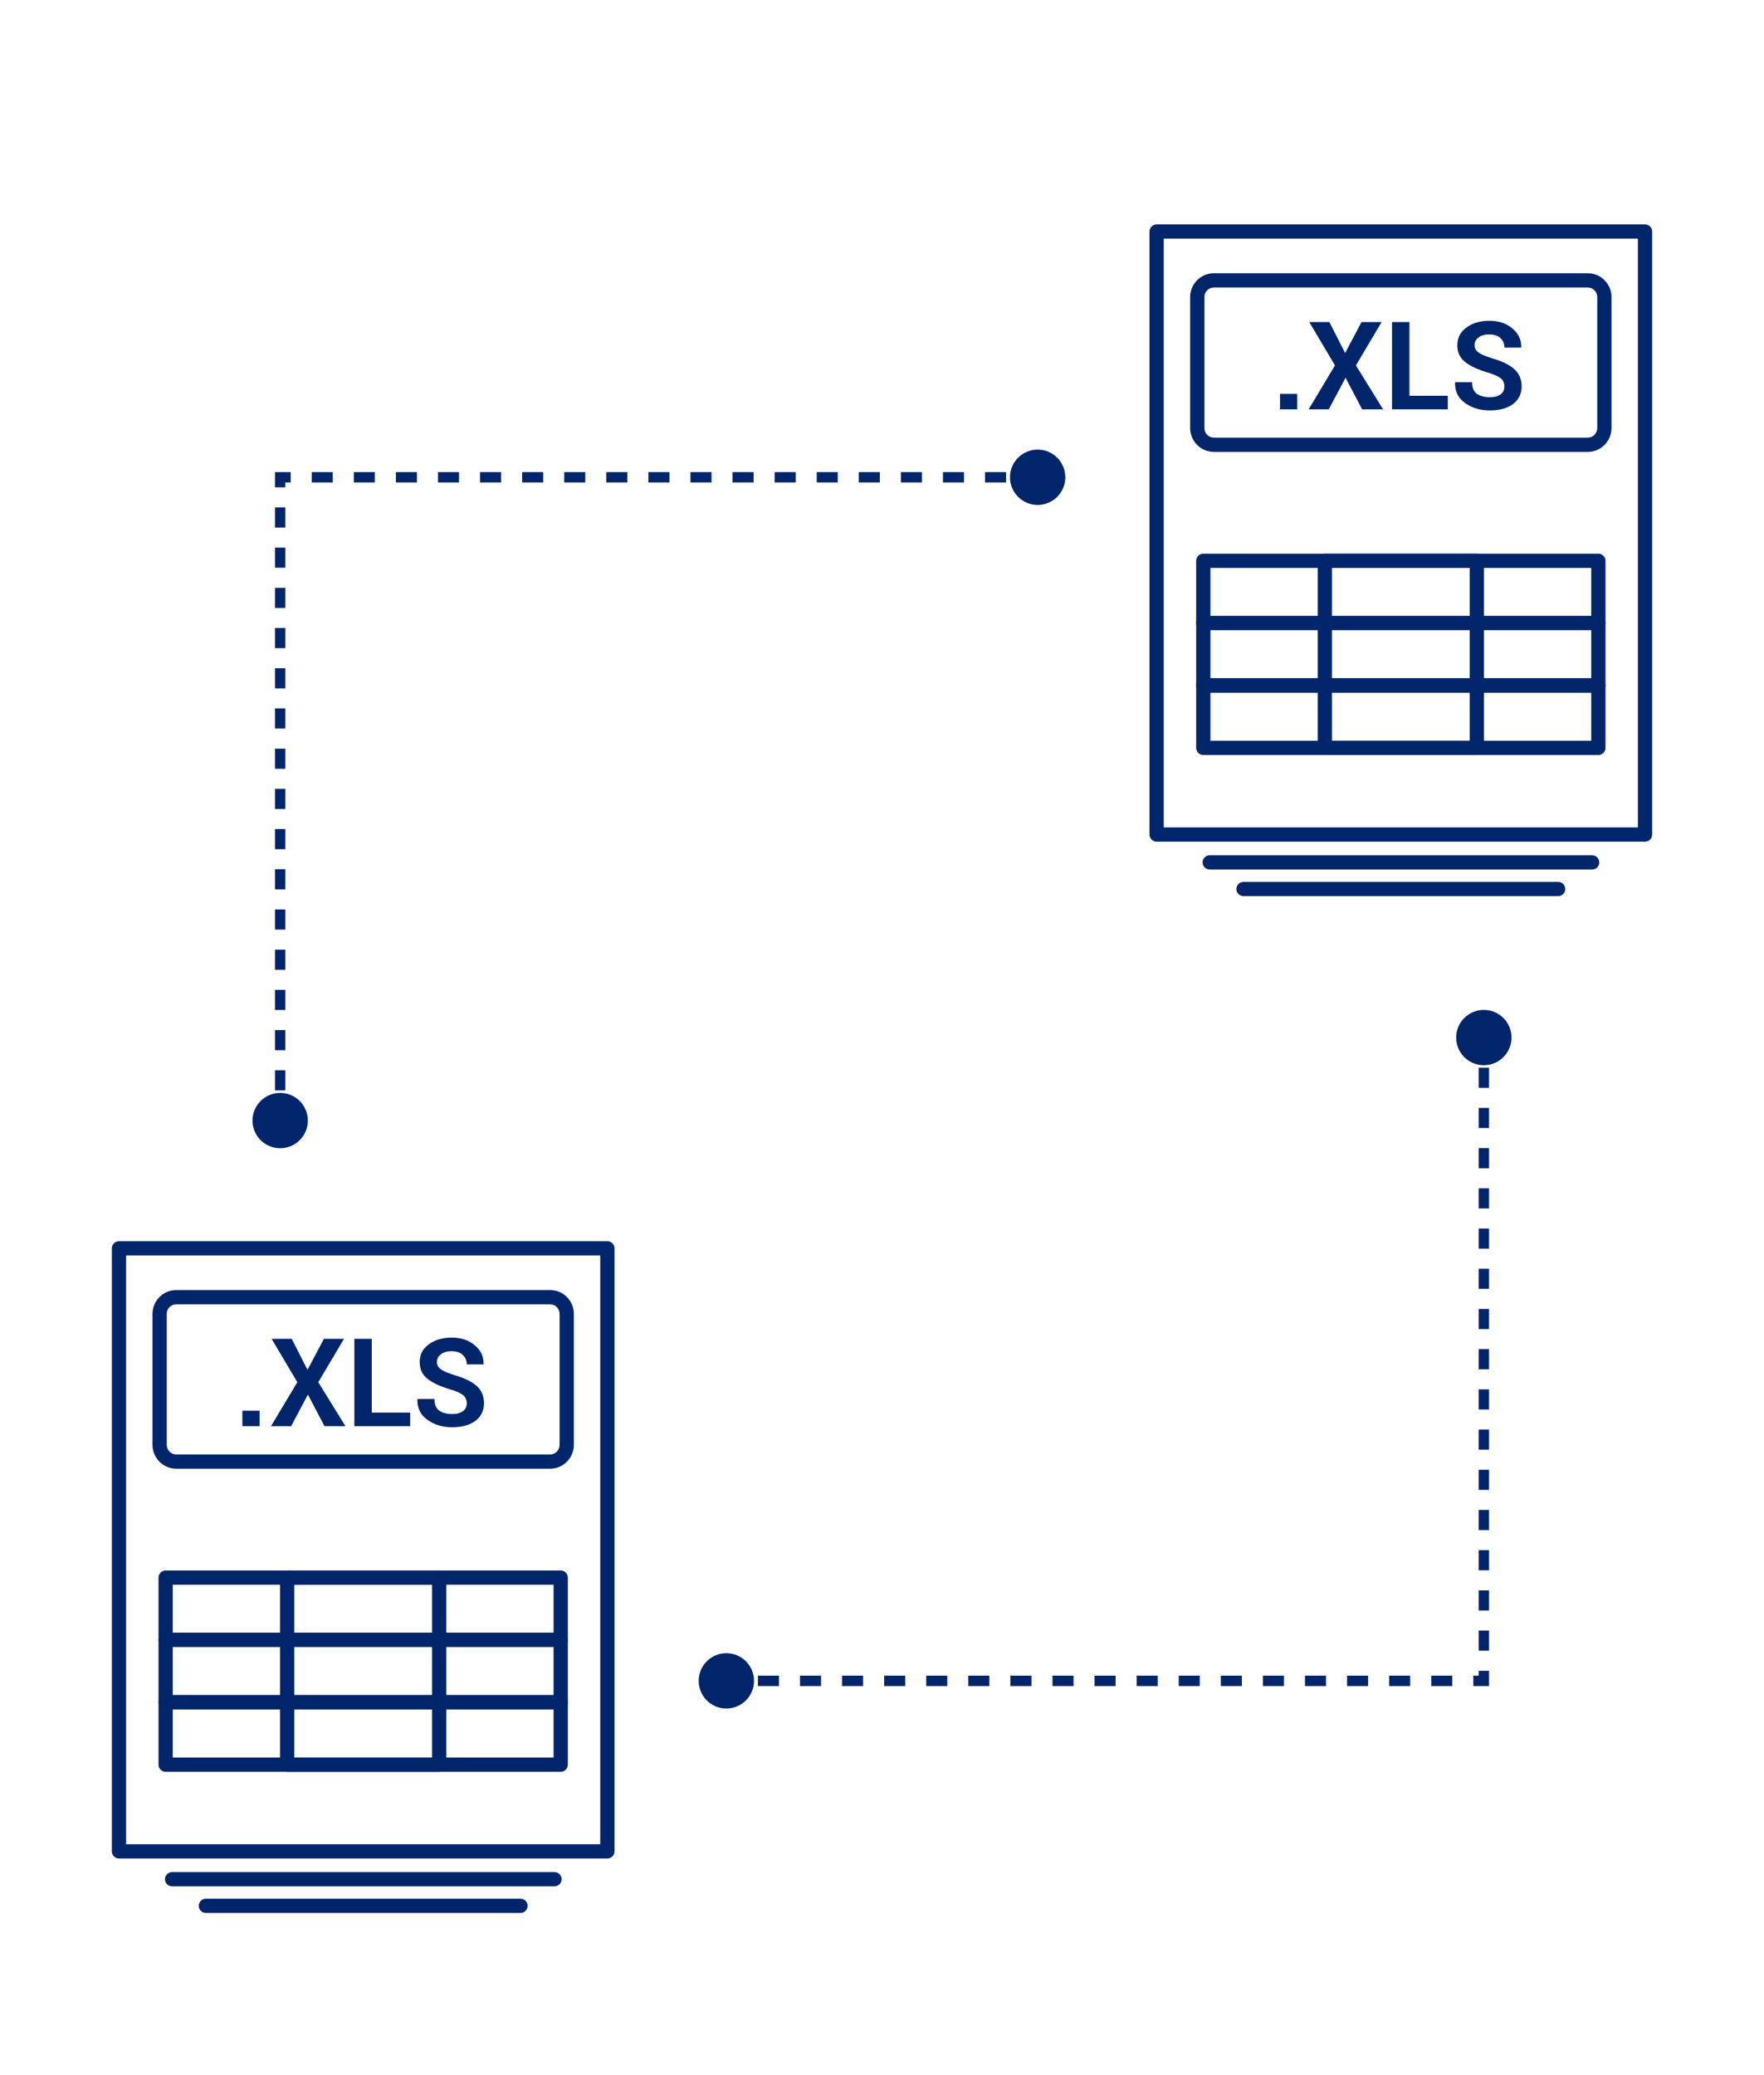 <svg width="340" height="400" viewBox="0 0 340 400" fill="none" xmlns="http://www.w3.org/2000/svg">
<path d="M48.667 216C48.667 218.946 51.054 221.333 54 221.333C56.946 221.333 59.333 218.946 59.333 216C59.333 213.054 56.946 210.667 54 210.667C51.054 210.667 48.667 213.054 48.667 216ZM54 92V91H53V92H54ZM194.667 92C194.667 94.945 197.054 97.333 200 97.333C202.946 97.333 205.333 94.945 205.333 92C205.333 89.055 202.946 86.667 200 86.667C197.054 86.667 194.667 89.055 194.667 92ZM55 216V214.062H53V216H55ZM55 210.188V206.312H53V210.188H55ZM55 202.438V198.562H53V202.438H55ZM55 194.688V190.812H53V194.688H55ZM55 186.938V183.062H53V186.938H55ZM55 179.188V175.312H53V179.188H55ZM55 171.438V167.562H53V171.438H55ZM55 163.688V159.812H53V163.688H55ZM55 155.938V152.062H53V155.938H55ZM55 148.188V144.312H53V148.188H55ZM55 140.438V136.562H53V140.438H55ZM55 132.688V128.812H53V132.688H55ZM55 124.938V121.062H53V124.938H55ZM55 117.188V113.312H53V117.188H55ZM55 109.438V105.562H53V109.438H55ZM55 101.688V97.812H53V101.688H55ZM55 93.938V92H53V93.938H55ZM54 93H56.028V91H54V93ZM60.083 93H64.139V91H60.083V93ZM68.194 93H72.25V91H68.194V93ZM76.306 93H80.361V91H76.306V93ZM84.417 93H88.472V91H84.417V93ZM92.528 93H96.583V91H92.528V93ZM100.639 93H104.694V91H100.639V93ZM108.75 93H112.806V91H108.75V93ZM116.861 93H120.917V91H116.861V93ZM124.972 93H129.028V91H124.972V93ZM133.083 93H137.139V91H133.083V93ZM141.194 93H145.25V91H141.194V93ZM149.306 93H153.361V91H149.306V93ZM157.417 93H161.472V91H157.417V93ZM165.528 93H169.583V91H165.528V93ZM173.639 93H177.694V91H173.639V93ZM181.75 93H185.806V91H181.75V93ZM189.861 93H193.917V91H189.861V93ZM197.972 93H200V91H197.972V93Z" fill="#00256B"/>
<path d="M291.333 200C291.333 197.054 288.946 194.667 286 194.667C283.054 194.667 280.667 197.054 280.667 200C280.667 202.946 283.054 205.333 286 205.333C288.946 205.333 291.333 202.946 291.333 200ZM286 324V325H287V324H286ZM145.333 324C145.333 321.054 142.946 318.667 140 318.667C137.054 318.667 134.667 321.054 134.667 324C134.667 326.946 137.054 329.333 140 329.333C142.946 329.333 145.333 326.946 145.333 324ZM285 200V201.938H287V200H285ZM285 205.812V209.688H287V205.812H285ZM285 213.562V217.438H287V213.562H285ZM285 221.312V225.188H287V221.312H285ZM285 229.062V232.938H287V229.062H285ZM285 236.812V240.688H287V236.812H285ZM285 244.562V248.438H287V244.562H285ZM285 252.312V256.188H287V252.312H285ZM285 260.062V263.938H287V260.062H285ZM285 267.812V271.688H287V267.812H285ZM285 275.562V279.438H287V275.562H285ZM285 283.312V287.188H287V283.312H285ZM285 291.062V294.938H287V291.062H285ZM285 298.812V302.688H287V298.812H285ZM285 306.562V310.438H287V306.562H285ZM285 314.312V318.188H287V314.312H285ZM285 322.062V324H287V322.062H285ZM286 323H283.972V325H286V323ZM279.917 323H275.861V325H279.917V323ZM271.806 323H267.75V325H271.806V323ZM263.694 323H259.639V325H263.694V323ZM255.583 323H251.528V325H255.583V323ZM247.472 323H243.417V325H247.472V323ZM239.361 323H235.306V325H239.361V323ZM231.25 323H227.194V325H231.25V323ZM223.139 323H219.083V325H223.139V323ZM215.028 323H210.972V325H215.028V323ZM206.917 323H202.861V325H206.917V323ZM198.806 323H194.75V325H198.806V323ZM190.694 323H186.639V325H190.694V323ZM182.583 323H178.528V325H182.583V323ZM174.472 323H170.417V325H174.472V323ZM166.361 323H162.306V325H166.361V323ZM158.25 323H154.194V325H158.25V323ZM150.139 323H146.083V325H150.139V323ZM142.028 323H140V325H142.028V323Z" fill="#00256B"/>
<path d="M117.068 358.242H22.932C22.752 358.242 22.573 358.206 22.406 358.137C22.24 358.068 22.088 357.967 21.961 357.84C21.833 357.712 21.732 357.561 21.663 357.394C21.594 357.228 21.559 357.049 21.559 356.869V240.634C21.559 240.453 21.594 240.275 21.663 240.108C21.732 239.942 21.833 239.79 21.961 239.663C22.088 239.535 22.24 239.434 22.406 239.365C22.573 239.296 22.752 239.261 22.932 239.261H117.068C117.249 239.261 117.427 239.296 117.594 239.365C117.76 239.434 117.912 239.535 118.039 239.663C118.167 239.79 118.268 239.942 118.337 240.108C118.406 240.275 118.441 240.453 118.441 240.634V356.868C118.441 357.049 118.406 357.227 118.337 357.394C118.268 357.561 118.167 357.712 118.039 357.839C117.912 357.967 117.761 358.068 117.594 358.137C117.427 358.206 117.249 358.242 117.068 358.242ZM24.305 355.496H115.695V242.007H24.305V355.496Z" fill="#00256B"/>
<path d="M106.036 283.108H33.965C31.445 283.108 29.393 281.042 29.393 278.504V253.27C29.393 250.733 31.444 248.669 33.965 248.669H106.036C108.556 248.669 110.607 250.733 110.607 253.27V278.504C110.607 281.042 108.556 283.108 106.036 283.108ZM33.965 251.415C32.958 251.415 32.139 252.247 32.139 253.27V278.504C32.139 279.529 32.958 280.362 33.965 280.362H106.036C107.042 280.362 107.861 279.529 107.861 278.504V253.27C107.861 252.247 107.042 251.415 106.036 251.415H33.965Z" fill="#00256B"/>
<path d="M50.033 274.91H46.716V271.924H50.033V274.91ZM59.268 264.05L62.426 258.076H66.303L61.347 266.432L66.582 274.91H62.546L59.349 268.815L56.109 274.91H52.233L57.309 266.432L52.352 258.076H56.229L59.268 264.05ZM71.659 272.286H79.055V274.91H68.302V258.076H71.659V272.286ZM89.967 270.51C89.967 269.864 89.727 269.339 89.288 268.936C88.807 268.572 88.049 268.209 86.889 267.845C84.931 267.281 83.412 266.595 82.412 265.787C81.373 264.978 80.893 263.929 80.893 262.557C80.893 261.144 81.452 260.012 82.612 259.166C83.772 258.277 85.29 257.834 87.089 257.834C88.887 257.834 90.406 258.357 91.526 259.327C92.686 260.296 93.245 261.508 93.205 262.961V263.001H89.967C89.967 262.234 89.688 261.63 89.168 261.145C88.688 260.7 87.969 260.458 87.009 260.458C86.131 260.458 85.45 260.66 84.971 261.064C84.451 261.426 84.211 261.952 84.211 262.558C84.211 263.122 84.491 263.607 85.011 263.97C85.53 264.334 86.41 264.698 87.689 265.1C89.528 265.626 90.927 266.312 91.886 267.16C92.806 268.009 93.285 269.097 93.285 270.471C93.285 271.925 92.726 273.054 91.606 273.902C90.487 274.709 89.007 275.114 87.169 275.114C85.33 275.114 83.772 274.67 82.412 273.701C81.053 272.772 80.414 271.44 80.454 269.743L80.494 269.663H83.732C83.732 270.671 84.011 271.398 84.612 271.883C85.251 272.327 86.091 272.569 87.169 272.569C88.049 272.569 88.768 272.368 89.248 272.004C89.727 271.64 89.967 271.116 89.967 270.51ZM106.874 363.611H33.165C32.801 363.611 32.452 363.466 32.194 363.209C31.937 362.951 31.792 362.602 31.792 362.238C31.792 361.874 31.937 361.525 32.194 361.267C32.452 361.01 32.801 360.865 33.165 360.865H106.874C107.634 360.865 108.247 361.479 108.247 362.238C108.247 362.997 107.634 363.611 106.874 363.611ZM100.32 368.739H39.68C39.316 368.739 38.967 368.595 38.709 368.337C38.452 368.08 38.307 367.731 38.307 367.366C38.307 367.002 38.452 366.653 38.709 366.396C38.967 366.138 39.316 365.994 39.68 365.994H100.32C101.079 365.994 101.693 366.608 101.693 367.366C101.693 368.125 101.079 368.739 100.32 368.739ZM108.074 317.464H31.926C31.745 317.464 31.567 317.428 31.4 317.359C31.234 317.29 31.082 317.189 30.955 317.062C30.827 316.934 30.726 316.783 30.657 316.616C30.588 316.45 30.553 316.271 30.553 316.091V304.102C30.553 303.922 30.588 303.743 30.657 303.577C30.726 303.41 30.827 303.259 30.955 303.131C31.082 303.003 31.234 302.902 31.4 302.833C31.567 302.764 31.745 302.729 31.926 302.729H108.074C108.438 302.729 108.788 302.874 109.045 303.131C109.302 303.389 109.447 303.738 109.447 304.102V316.091C109.447 316.455 109.302 316.804 109.045 317.062C108.788 317.319 108.438 317.464 108.074 317.464ZM33.299 314.718H106.701V305.475H33.299V314.718Z" fill="#00256B"/>
<path d="M108.074 329.496H31.926C31.745 329.496 31.567 329.46 31.4 329.391C31.234 329.323 31.082 329.221 30.955 329.094C30.827 328.966 30.726 328.815 30.657 328.648C30.588 328.482 30.553 328.303 30.553 328.123V316.091C30.553 315.911 30.588 315.732 30.657 315.566C30.726 315.399 30.827 315.248 30.955 315.12C31.082 314.993 31.234 314.892 31.4 314.823C31.567 314.754 31.745 314.718 31.926 314.718H108.074C108.438 314.718 108.788 314.863 109.045 315.12C109.302 315.378 109.447 315.727 109.447 316.091V328.123C109.447 328.487 109.302 328.836 109.045 329.094C108.788 329.351 108.438 329.496 108.074 329.496ZM33.299 326.75H106.701V317.464H33.299V326.75Z" fill="#00256B"/>
<path d="M108.074 341.528H31.926C31.745 341.528 31.567 341.492 31.4 341.423C31.234 341.354 31.082 341.253 30.955 341.126C30.827 340.998 30.726 340.847 30.657 340.68C30.588 340.514 30.553 340.335 30.553 340.155V328.123C30.553 327.759 30.698 327.41 30.955 327.152C31.212 326.895 31.562 326.75 31.926 326.75H108.074C108.438 326.75 108.788 326.895 109.045 327.152C109.302 327.41 109.447 327.759 109.447 328.123V340.155C109.447 340.519 109.302 340.868 109.045 341.125C108.788 341.383 108.438 341.528 108.074 341.528ZM33.299 338.782H106.701V329.496H33.299V338.782Z" fill="#00256B"/>
<path d="M84.651 341.528H55.35C55.17 341.528 54.992 341.492 54.825 341.423C54.658 341.354 54.507 341.253 54.38 341.126C54.252 340.998 54.151 340.847 54.082 340.68C54.013 340.514 53.977 340.335 53.977 340.155V304.102C53.977 303.922 54.013 303.743 54.082 303.577C54.151 303.41 54.252 303.259 54.379 303.131C54.507 303.004 54.658 302.902 54.825 302.833C54.992 302.764 55.17 302.729 55.35 302.729H84.651C84.831 302.729 85.01 302.764 85.177 302.833C85.343 302.902 85.495 303.004 85.622 303.131C85.75 303.259 85.851 303.41 85.92 303.577C85.989 303.743 86.024 303.922 86.024 304.102V340.155C86.024 340.335 85.989 340.514 85.92 340.68C85.851 340.847 85.75 340.998 85.622 341.126C85.495 341.253 85.343 341.354 85.177 341.423C85.01 341.492 84.831 341.528 84.651 341.528ZM56.723 338.781H83.278V305.475H56.723V338.781Z" fill="#00256B"/>
<path d="M317.068 162.242H222.932C222.751 162.242 222.573 162.206 222.406 162.137C222.24 162.068 222.088 161.967 221.961 161.84C221.833 161.712 221.732 161.561 221.663 161.394C221.594 161.228 221.559 161.049 221.559 160.869V44.634C221.559 44.453 221.594 44.275 221.663 44.108C221.732 43.942 221.833 43.79 221.961 43.663C222.088 43.535 222.24 43.434 222.406 43.365C222.573 43.296 222.751 43.261 222.932 43.261H317.068C317.249 43.261 317.427 43.296 317.594 43.365C317.76 43.434 317.912 43.535 318.039 43.663C318.167 43.79 318.268 43.942 318.337 44.108C318.406 44.275 318.441 44.453 318.441 44.634V160.868C318.441 161.049 318.406 161.227 318.337 161.394C318.268 161.561 318.167 161.712 318.039 161.839C317.912 161.967 317.761 162.068 317.594 162.137C317.427 162.206 317.249 162.242 317.068 162.242ZM224.305 159.496H315.695V46.007H224.305V159.496Z" fill="#00256B"/>
<path d="M306.036 87.108H233.965C231.445 87.108 229.393 85.042 229.393 82.504V57.27C229.393 54.733 231.444 52.669 233.965 52.669H306.036C308.556 52.669 310.607 54.733 310.607 57.27V82.504C310.607 85.042 308.556 87.108 306.036 87.108ZM233.965 55.415C232.958 55.415 232.139 56.247 232.139 57.27V82.504C232.139 83.529 232.958 84.362 233.965 84.362H306.036C307.042 84.362 307.861 83.529 307.861 82.504V57.27C307.861 56.247 307.042 55.415 306.036 55.415H233.965Z" fill="#00256B"/>
<path d="M250.033 78.91H246.716V75.924H250.033V78.91ZM259.268 68.05L262.426 62.076H266.303L261.347 70.432L266.582 78.91H262.546L259.349 72.815L256.109 78.91H252.233L257.309 70.432L252.352 62.076H256.229L259.268 68.05ZM271.66 76.286H279.055V78.91H268.302V62.076H271.66V76.286ZM289.967 74.51C289.967 73.864 289.727 73.339 289.288 72.936C288.807 72.572 288.049 72.209 286.889 71.845C284.931 71.281 283.412 70.595 282.412 69.787C281.373 68.978 280.893 67.929 280.893 66.557C280.893 65.144 281.452 64.013 282.612 63.166C283.771 62.277 285.29 61.834 287.089 61.834C288.887 61.834 290.406 62.357 291.526 63.327C292.686 64.296 293.245 65.508 293.205 66.961V67.001H289.967C289.967 66.234 289.688 65.63 289.168 65.145C288.688 64.7 287.969 64.458 287.009 64.458C286.131 64.458 285.45 64.66 284.971 65.064C284.451 65.426 284.211 65.952 284.211 66.558C284.211 67.122 284.491 67.607 285.011 67.971C285.53 68.334 286.41 68.698 287.69 69.1C289.528 69.626 290.927 70.312 291.886 71.16C292.806 72.009 293.285 73.097 293.285 74.471C293.285 75.925 292.726 77.054 291.606 77.902C290.487 78.709 289.007 79.114 287.169 79.114C285.33 79.114 283.772 78.669 282.412 77.701C281.053 76.772 280.414 75.44 280.454 73.743L280.494 73.663H283.732C283.732 74.671 284.011 75.398 284.612 75.883C285.251 76.327 286.091 76.569 287.169 76.569C288.049 76.569 288.768 76.368 289.248 76.004C289.727 75.64 289.967 75.116 289.967 74.51ZM306.874 167.611H233.165C232.801 167.611 232.452 167.466 232.194 167.209C231.937 166.951 231.792 166.602 231.792 166.238C231.792 165.874 231.937 165.525 232.194 165.267C232.452 165.01 232.801 164.865 233.165 164.865H306.874C307.634 164.865 308.247 165.479 308.247 166.238C308.247 166.997 307.634 167.611 306.874 167.611ZM300.32 172.739H239.68C239.316 172.739 238.967 172.595 238.709 172.337C238.452 172.08 238.307 171.731 238.307 171.366C238.307 171.002 238.452 170.653 238.709 170.396C238.967 170.138 239.316 169.994 239.68 169.994H300.32C301.079 169.994 301.693 170.608 301.693 171.366C301.693 172.125 301.079 172.739 300.32 172.739ZM308.074 121.464H231.926C231.745 121.464 231.567 121.428 231.4 121.359C231.234 121.29 231.082 121.189 230.955 121.062C230.827 120.934 230.726 120.783 230.657 120.616C230.588 120.45 230.553 120.271 230.553 120.091V108.102C230.553 107.922 230.588 107.743 230.657 107.577C230.726 107.41 230.827 107.259 230.955 107.131C231.082 107.003 231.234 106.902 231.4 106.833C231.567 106.764 231.745 106.729 231.926 106.729H308.074C308.438 106.729 308.788 106.874 309.045 107.131C309.302 107.389 309.447 107.738 309.447 108.102V120.091C309.447 120.455 309.302 120.804 309.045 121.062C308.788 121.319 308.438 121.464 308.074 121.464ZM233.299 118.718H306.701V109.475H233.299V118.718Z" fill="#00256B"/>
<path d="M308.074 133.496H231.926C231.745 133.496 231.567 133.46 231.4 133.391C231.234 133.323 231.082 133.221 230.955 133.094C230.827 132.966 230.726 132.815 230.657 132.648C230.588 132.482 230.553 132.303 230.553 132.123V120.091C230.553 119.911 230.588 119.732 230.657 119.566C230.726 119.399 230.827 119.248 230.955 119.12C231.082 118.993 231.234 118.892 231.4 118.823C231.567 118.754 231.745 118.718 231.926 118.718H308.074C308.438 118.718 308.788 118.863 309.045 119.12C309.302 119.378 309.447 119.727 309.447 120.091V132.123C309.447 132.487 309.302 132.836 309.045 133.094C308.788 133.351 308.438 133.496 308.074 133.496ZM233.299 130.75H306.701V121.464H233.299V130.75Z" fill="#00256B"/>
<path d="M308.074 145.528H231.926C231.745 145.528 231.567 145.492 231.4 145.423C231.234 145.354 231.082 145.253 230.955 145.126C230.827 144.998 230.726 144.847 230.657 144.68C230.588 144.514 230.553 144.335 230.553 144.155V132.123C230.553 131.759 230.698 131.41 230.955 131.152C231.213 130.895 231.562 130.75 231.926 130.75H308.074C308.438 130.75 308.788 130.895 309.045 131.152C309.302 131.41 309.447 131.759 309.447 132.123V144.155C309.447 144.519 309.302 144.868 309.045 145.125C308.788 145.383 308.438 145.528 308.074 145.528ZM233.299 142.782H306.701V133.496H233.299V142.782Z" fill="#00256B"/>
<path d="M284.651 145.528H255.35C255.17 145.528 254.991 145.492 254.825 145.423C254.658 145.354 254.507 145.253 254.379 145.126C254.252 144.998 254.151 144.847 254.082 144.68C254.013 144.514 253.977 144.335 253.977 144.155V108.102C253.977 107.922 254.013 107.743 254.082 107.577C254.151 107.41 254.252 107.259 254.379 107.131C254.507 107.004 254.658 106.902 254.825 106.833C254.991 106.764 255.17 106.729 255.35 106.729H284.651C284.831 106.729 285.01 106.764 285.177 106.833C285.343 106.902 285.495 107.004 285.622 107.131C285.75 107.259 285.851 107.41 285.92 107.577C285.989 107.743 286.024 107.922 286.024 108.102V144.155C286.024 144.335 285.989 144.514 285.92 144.68C285.851 144.847 285.75 144.998 285.622 145.126C285.495 145.253 285.343 145.354 285.177 145.423C285.01 145.492 284.831 145.528 284.651 145.528ZM256.723 142.781H283.278V109.475H256.723V142.781Z" fill="#00256B"/>
</svg>
